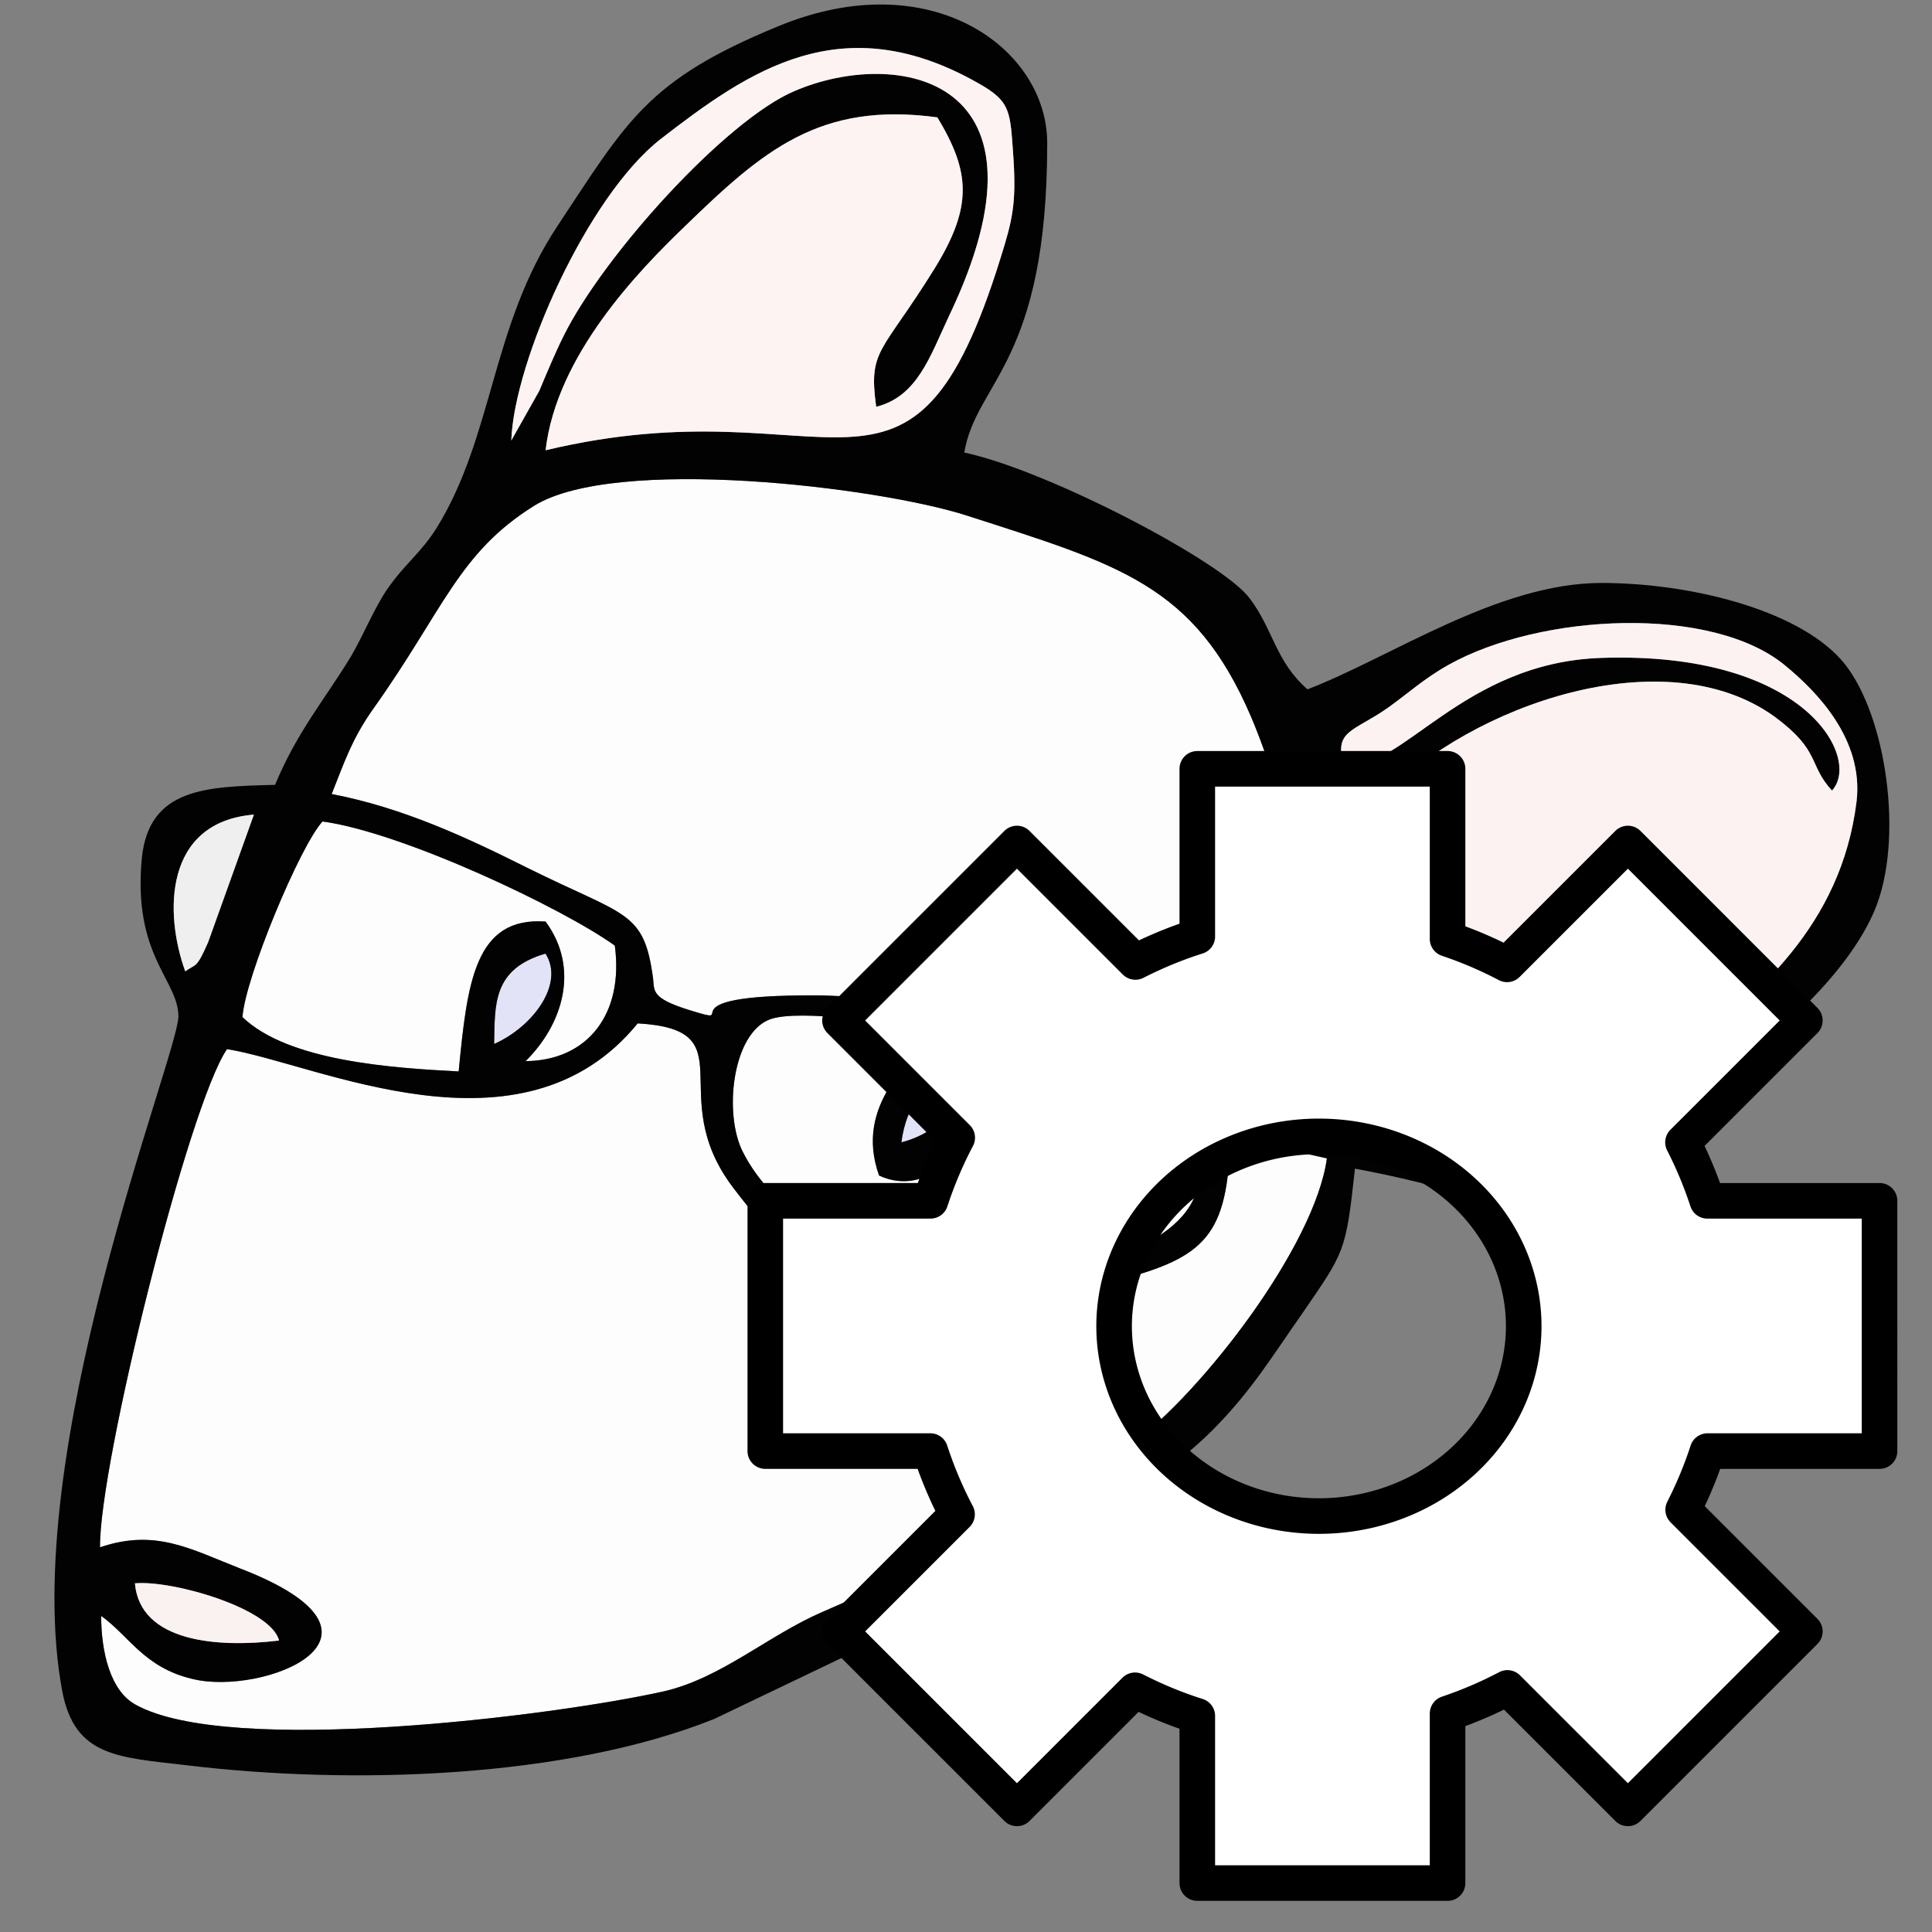 <?xml version="1.0" encoding="UTF-8" standalone="no"?>
<!-- Created with Inkscape (http://www.inkscape.org/) -->

<svg
   width="500"
   height="500"
   viewBox="0 0 500 500"
   version="1.1"
   id="svg1"
   inkscape:version="1.3.2 (091e20ef0f, 2023-11-25, custom)"
   sodipodi:docname="editorconfig.svg"
   xml:space="preserve"
   xmlns:inkscape="http://www.inkscape.org/namespaces/inkscape"
   xmlns:sodipodi="http://sodipodi.sourceforge.net/DTD/sodipodi-0.dtd"
   xmlns="http://www.w3.org/2000/svg"
   xmlns:svg="http://www.w3.org/2000/svg"><rect x="0" y="0" width="500" height="500" fill="#808080" stroke="none"/><sodipodi:namedview
     id="namedview1"
     pagecolor="#505050"
     bordercolor="#eeeeee"
     borderopacity="1"
     inkscape:showpageshadow="0"
     inkscape:pageopacity="0"
     inkscape:pagecheckerboard="0"
     inkscape:deskcolor="#505050"
     inkscape:document-units="px"
     inkscape:zoom="0.68158229"
     inkscape:cx="79.227411"
     inkscape:cy="326.44627"
     inkscape:window-width="1362"
     inkscape:window-height="744"
     inkscape:window-x="0"
     inkscape:window-y="20"
     inkscape:window-maximized="1"
     inkscape:current-layer="svg1"
     showguides="true"><sodipodi:guide
       position="250.025,350.607"
       orientation="-1,0.007"
       id="guide30"
       inkscape:locked="false" /><sodipodi:guide
       position="66.397,247.9"
       orientation="0,-1"
       id="guide53"
       inkscape:locked="false" /></sodipodi:namedview><defs
     id="defs1"><linearGradient
       id="swatch61"
       inkscape:swatch="solid"><stop
         style="stop-color:#5090d0;stop-opacity:1;"
         offset="0"
         id="stop61" /></linearGradient><linearGradient
       id="swatch30"
       inkscape:swatch="solid"><stop
         style="stop-color:#f9f9f9;stop-opacity:1;"
         offset="0"
         id="stop30" /></linearGradient><inkscape:perspective
       sodipodi:type="inkscape:persp3d"
       inkscape:vp_x="44.06818 : 315.96746 : 1"
       inkscape:vp_y="0 : 1000 : 0"
       inkscape:vp_z="480.74134 : 298.68846 : 1"
       inkscape:persp3d-origin="250 : 166.66667 : 1"
       id="perspective17" /><inkscape:perspective
       sodipodi:type="inkscape:persp3d"
       inkscape:vp_x="44.06818 : 315.96746 : 1"
       inkscape:vp_y="0 : 1000 : 0"
       inkscape:vp_z="480.74134 : 298.68846 : 1"
       inkscape:persp3d-origin="250 : 166.66667 : 1"
       id="perspective17-2" /><inkscape:perspective
       sodipodi:type="inkscape:persp3d"
       inkscape:vp_x="44.06818 : 315.96746 : 1"
       inkscape:vp_y="0 : 1000 : 0"
       inkscape:vp_z="480.74134 : 298.68846 : 1"
       inkscape:persp3d-origin="250 : 166.66667 : 1"
       id="perspective17-7" /><inkscape:perspective
       sodipodi:type="inkscape:persp3d"
       inkscape:vp_x="44.06818 : 315.96746 : 1"
       inkscape:vp_y="0 : 1000 : 0"
       inkscape:vp_z="480.74134 : 298.68846 : 1"
       inkscape:persp3d-origin="250 : 166.66667 : 1"
       id="perspective17-9" /><inkscape:perspective
       sodipodi:type="inkscape:persp3d"
       inkscape:vp_x="44.06818 : 315.96746 : 1"
       inkscape:vp_y="0 : 1000 : 0"
       inkscape:vp_z="480.74134 : 298.68846 : 1"
       inkscape:persp3d-origin="250 : 166.66667 : 1"
       id="perspective17-2-7" /><inkscape:perspective
       sodipodi:type="inkscape:persp3d"
       inkscape:vp_x="44.06818 : 315.96746 : 1"
       inkscape:vp_y="0 : 1000 : 0"
       inkscape:vp_z="480.74134 : 298.68846 : 1"
       inkscape:persp3d-origin="250 : 166.66667 : 1"
       id="perspective17-7-7" /></defs><g
     id="g11"
     transform="matrix(1.855,0,0,1.855,14.089,1.165)"><path
       d="m 61.342,145.021 c 5.405,-2.394 9.87,-8.379 7.168,-12.608 -7.403,2.155 -7.05,7.102 -7.168,12.608 z"
       fill="#e3e3f8"
       id="path1" /><path
       d="m 118.159,158.746 c 5.064,-1.277 9.926,-5.745 7.191,-10.374 -3.95,2.155 -6.482,5.107 -7.191,10.374 z"
       fill="#e3e3f8"
       id="path2" /><path
       d="m 6.521,224.819 c 0,5.027 1.277,10.454 4.788,12.369 12.927,7.262 58.253,1.596 73.654,-1.835 8.06,-1.835 14.603,-7.82 22.184,-11.092 17.077,-7.421 29.445,-13.406 43.091,-23.381 9.895,-7.262 25.615,-27.69 27.291,-39.899 l -13.486,-3.032 c -0.319,13.725 -3.431,16.837 -15.64,20.029 -8.219,2.234 -24.259,2.713 -32.637,1.277 -11.092,-1.835 -16.119,-7.661 -21.146,-14.284 -9.735,-12.927 2.155,-21.944 -13.246,-22.822 -16.199,19.87 -44.767,5.586 -57.295,3.591 -5.346,7.74 -17.875,58.013 -17.717,69.504 7.742,-2.633 12.61,0.239 19.552,2.953 24.578,9.496 3.112,17.875 -6.703,15.401 -6.703,-1.596 -8.778,-5.985 -12.688,-8.778 z"
       fill="#fdfdfd"
       id="path3" /><path
       d="m 38.68,110.149 c 9.975,1.915 18.832,6.065 27.291,10.294 13.805,6.863 16.279,5.905 17.556,15.481 0.16,1.756 -0.16,2.713 4.868,4.309 8.459,2.633 -4.868,-2.075 17.795,-1.995 13.486,0.08 44.368,5.506 54.342,11.81 4.149,2.633 3.352,5.985 17.396,5.586 -0.16,-16.518 -4.548,-41.176 -11.012,-56.337 C 159.015,80.943 148.562,78.15 127.256,71.288 114.807,67.298 78.259,62.909 66.928,69.931 56.315,76.554 54.32,84.454 44.425,98.339 c -2.873,4.07 -3.91,7.182 -5.745,11.81 z"
       fill="#fdfdfd"
       id="path4" /><path
       d="m 126.537,144.064 c 7.98,3.272 -0.399,24.418 -11.491,19.311 -3.591,-10.134 4.947,-15.88 7.262,-20.428 -4.788,-0.718 -18.433,-2.873 -22.503,-1.357 -5.267,1.995 -6.464,13.246 -3.751,18.513 12.768,25.057 69.185,19.71 63.2,0.239 -2.394,-7.9 -4.628,-9.177 -12.688,-11.89 -6.464,-2.155 -12.927,-4.389 -20.029,-4.389 z"
       fill="#fdfdfd"
       id="path5" /><path
       d="m 26.231,141.271 c 6.384,6.144 20.827,7.102 30.164,7.581 1.197,-12.369 2.234,-21.625 12.129,-20.907 4.868,6.623 2.314,14.443 -2.793,19.471 8.698,-0.08 13.725,-6.623 12.448,-16.119 -7.341,-5.267 -29.605,-15.8 -40.777,-17.316 -3.112,3.352 -10.773,21.705 -11.172,27.291 z"
       fill="#fdfdfd"
       id="path6" /><path
       d="m 11.229,220.271 c 5.267,-0.479 18.992,3.511 20.109,7.98 -8.538,1.037 -19.391,0.239 -20.109,-7.98 z m -4.708,4.548 c 3.91,2.793 5.985,7.182 12.688,8.778 9.815,2.474 31.281,-5.905 6.703,-15.401 C 18.97,215.483 14.102,212.61 6.36,215.243 6.202,203.752 18.73,153.48 24.077,145.739 c 12.528,1.995 41.096,16.279 57.295,-3.591 15.401,0.878 3.511,9.895 13.246,22.822 5.027,6.623 10.055,12.448 21.146,14.284 8.379,1.436 24.418,0.958 32.637,-1.277 12.209,-3.192 15.321,-6.304 15.64,-20.029 l 13.486,3.032 c -1.676,12.209 -17.396,32.637 -27.291,39.899 -13.645,9.975 -26.014,15.96 -43.091,23.381 -7.581,3.272 -14.124,9.257 -22.184,11.092 -15.401,3.431 -60.726,9.097 -73.654,1.835 -3.511,-1.915 -4.788,-7.341 -4.788,-12.369 z M 118.159,158.746 c 0.709,-5.267 3.241,-8.219 7.191,-10.374 2.735,4.628 -2.127,9.097 -7.191,10.374 z m 8.379,-14.683 c 7.102,0 13.566,2.234 20.029,4.389 8.06,2.713 10.294,3.99 12.688,11.89 5.985,19.471 -50.432,24.817 -63.2,-0.239 -2.713,-5.267 -1.516,-16.518 3.751,-18.513 4.07,-1.516 17.715,0.638 22.503,1.357 -2.314,4.548 -10.853,10.294 -7.262,20.428 11.092,5.107 19.471,-16.039 11.491,-19.311 z m -65.195,0.958 c 0.118,-5.506 -0.235,-10.454 7.168,-12.608 2.703,4.229 -1.763,10.214 -7.168,12.608 z M 26.231,141.271 c 0.399,-5.586 8.06,-23.939 11.172,-27.291 11.172,1.516 33.435,12.05 40.777,17.316 1.277,9.496 -3.751,16.039 -12.448,16.119 5.107,-5.027 7.661,-12.847 2.793,-19.471 -9.895,-0.718 -10.932,8.538 -12.129,20.907 -9.336,-0.479 -23.78,-1.436 -30.164,-7.581 z m -7.98,-6.384 c -2.953,-8.139 -2.953,-20.827 9.576,-21.865 l -6.384,17.795 c -1.676,3.83 -1.676,2.953 -3.192,4.07 z m 20.428,-24.737 c 1.835,-4.628 2.873,-7.74 5.745,-11.81 9.895,-13.885 11.89,-21.785 22.503,-28.408 11.331,-7.022 47.879,-2.633 60.327,1.357 21.306,6.863 31.76,9.656 39.66,28.009 6.464,15.162 10.853,39.819 11.012,56.337 -14.044,0.399 -13.246,-2.953 -17.396,-5.586 -9.975,-6.304 -40.857,-11.73 -54.342,-11.81 -22.663,-0.08 -9.336,4.628 -17.795,1.995 -5.027,-1.596 -4.708,-2.554 -4.868,-4.309 -1.277,-9.576 -3.751,-8.618 -17.556,-15.481 -8.459,-4.229 -17.316,-8.379 -27.291,-10.294 z m 141.243,-3.91 c -1.516,-5.027 1.277,-4.708 6.144,-8.139 2.793,-1.995 5.027,-4.07 8.459,-5.985 12.847,-7.182 36.787,-8.379 47.001,0.16 4.149,3.431 10.932,10.134 9.895,18.912 -2.155,17.476 -14.124,27.052 -23.939,35.031 -9.975,8.139 -26.573,16.518 -43.729,10.932 -1.436,-3.511 -0.319,-25.775 -1.995,-33.994 -1.516,-7.341 -0.718,-8.139 3.511,-12.528 12.448,-12.927 39.42,-22.343 54.741,-11.252 6.464,4.788 4.628,6.623 7.98,10.294 4.149,-4.469 -3.591,-19.471 -32.159,-18.513 -19.391,0.638 -27.77,15.8 -35.909,15.082 z M 63.736,60.834 c 0.399,-11.092 10.613,-34.074 20.827,-42.054 12.369,-9.576 25.296,-18.593 44.288,-7.82 4.708,2.633 4.469,3.99 4.947,10.533 0.399,6.304 -0.16,8.618 -1.756,13.725 -12.608,40.697 -23.141,17.316 -63.519,26.972 1.516,-13.246 13.007,-25.057 19.391,-31.201 10.932,-10.613 18.832,-17.476 35.271,-15.241 4.548,7.581 5.027,12.369 -0.479,21.226 -7.341,11.81 -9.177,11.092 -8.06,19.152 5.745,-1.436 7.501,-7.022 10.134,-12.608 16.039,-33.515 -7.262,-37.585 -21.545,-31.44 -9.576,4.07 -26.653,22.902 -32.238,34.233 -1.117,2.234 -2.314,5.107 -3.352,7.581 z m 63.2,1.676 c 1.676,-9.975 11.571,-12.448 11.571,-43.171 0,-13.246 -16.279,-25.136 -37.585,-16.279 C 82.648,10.561 79.855,16.307 70.12,30.99 60.943,44.875 61.263,60.116 53.363,72.963 c -2.314,3.671 -4.389,4.947 -6.942,8.618 -1.835,2.713 -3.192,6.144 -5.027,9.336 -3.751,6.144 -7.581,10.613 -10.613,17.955 -9.576,0.239 -17.635,0.399 -18.593,10.294 -1.277,13.566 5.107,16.917 5.107,22.024 -0.08,5.506 -22.423,61.046 -16.199,94.162 1.756,9.097 7.74,9.177 17.316,10.294 23.062,2.793 52.986,1.835 73.654,-6.464 l 37.505,-17.955 c 9.496,-5.346 25.456,-15.481 32.558,-22.902 5.027,-5.187 7.661,-9.576 11.97,-15.72 5.905,-8.618 6.065,-8.459 7.341,-20.189 7.82,1.436 22.423,4.868 27.291,9.097 -0.559,5.506 -3.272,2.873 -3.272,7.82 3.112,0.08 8.299,-3.83 9.576,-8.139 -3.272,-4.788 -6.703,-3.99 -11.411,-7.82 3.751,-2.953 10.533,-4.309 15.72,-6.464 11.172,-4.628 30.243,-18.673 34.952,-31.44 3.751,-10.294 0.958,-27.451 -5.107,-34.154 -6.384,-7.022 -21.226,-10.613 -33.356,-10.613 -14.443,0 -29.366,10.374 -41.016,14.842 -4.469,-3.91 -4.788,-8.379 -8.06,-12.688 -3.751,-5.107 -28.169,-17.875 -39.819,-20.349 z"
       fill="#020202"
       id="path7" /><path
       d="m 179.922,106.239 c 8.139,0.718 16.518,-14.443 35.909,-15.082 28.568,-0.958 36.308,14.044 32.159,18.513 -3.352,-3.671 -1.516,-5.506 -7.98,-10.294 -15.321,-11.092 -42.293,-1.676 -54.741,11.252 -4.229,4.389 -5.027,5.187 -3.511,12.528 1.676,8.219 0.559,30.483 1.995,33.994 17.157,5.586 33.755,-2.793 43.729,-10.932 9.815,-7.98 21.785,-17.556 23.939,-35.031 1.037,-8.778 -5.745,-15.481 -9.895,-18.912 -10.214,-8.538 -34.154,-7.341 -47.001,-0.16 -3.431,1.915 -5.666,3.99 -8.459,5.985 -4.868,3.431 -7.661,3.112 -6.144,8.139 z"
       fill="#fdf2f2"
       id="path8" /><path
       d="m 63.736,60.834 3.91,-6.942 c 1.037,-2.474 2.234,-5.346 3.352,-7.581 5.586,-11.331 22.663,-30.164 32.238,-34.233 14.284,-6.144 37.585,-2.075 21.545,31.44 -2.633,5.586 -4.389,11.172 -10.134,12.608 -1.117,-8.06 0.718,-7.341 8.06,-19.152 5.506,-8.858 5.027,-13.645 0.479,-21.226 -16.438,-2.234 -24.338,4.628 -35.271,15.241 -6.384,6.144 -17.875,17.955 -19.391,31.201 40.378,-9.656 50.911,13.725 63.519,-26.972 1.596,-5.107 2.155,-7.421 1.756,-13.725 -0.479,-6.543 -0.239,-7.9 -4.947,-10.533 C 109.86,0.188 96.932,9.205 84.564,18.781 74.349,26.76 64.135,49.742 63.736,60.834 Z"
       fill="#fef3f3"
       id="path9" /><path
       d="m 18.251,134.887 c 1.516,-1.117 1.516,-0.239 3.192,-4.07 l 6.384,-17.795 c -12.528,1.037 -12.528,13.725 -9.576,21.865 z"
       fill="#efefef"
       id="path10" /><path
       d="m 31.338,228.25 c -1.117,-4.469 -14.842,-8.459 -20.109,-7.98 0.718,8.219 11.571,9.017 20.109,7.98 z"
       fill="#faf1f1"
       id="path11" /></g><path
     id="path7-6"
     style="color:#000000;fill:#ffffff;fill-opacity:1;stroke:#000000;stroke-width:9.207;stroke-linejoin:round;stroke-dasharray:none;stroke-opacity:1;paint-order:markers fill stroke"
     d="m 309.859,198.968 v 43.399 c -5.551,1.753 -10.898,3.978 -16.022,6.587 l -30.653,-30.653 -45.798,45.798 30.341,30.341 c -2.743,5.209 -5.065,10.666 -6.916,16.33 h -42.755 v 64.769 h 42.707 c 1.848,5.682 4.173,11.153 6.918,16.379 l -30.292,30.292 45.798,45.798 30.559,-30.559 c 5.152,2.63 10.529,4.871 16.113,6.635 v 43.254 h 64.769 v -43.876 c 5.364,-1.804 10.541,-4.023 15.491,-6.63 l 31.174,31.174 45.798,-45.798 L 435.603,390.72 c 2.476,-4.863 4.594,-9.931 6.302,-15.181 h 44.52 V 310.77 h -44.568 c -1.71,-5.233 -3.826,-10.285 -6.3,-15.133 l 31.538,-31.538 -45.798,-45.798 -31.271,31.271 c -4.923,-2.586 -10.068,-4.791 -15.398,-6.583 v -44.021 z m 31.474,95.127 a 53.003,49.13 0 0 1 53.003,49.129 53.003,49.13 0 0 1 -53.003,49.131 53.003,49.13 0 0 1 -53.003,-49.131 53.003,49.13 0 0 1 53.003,-49.129 z" /></svg>
